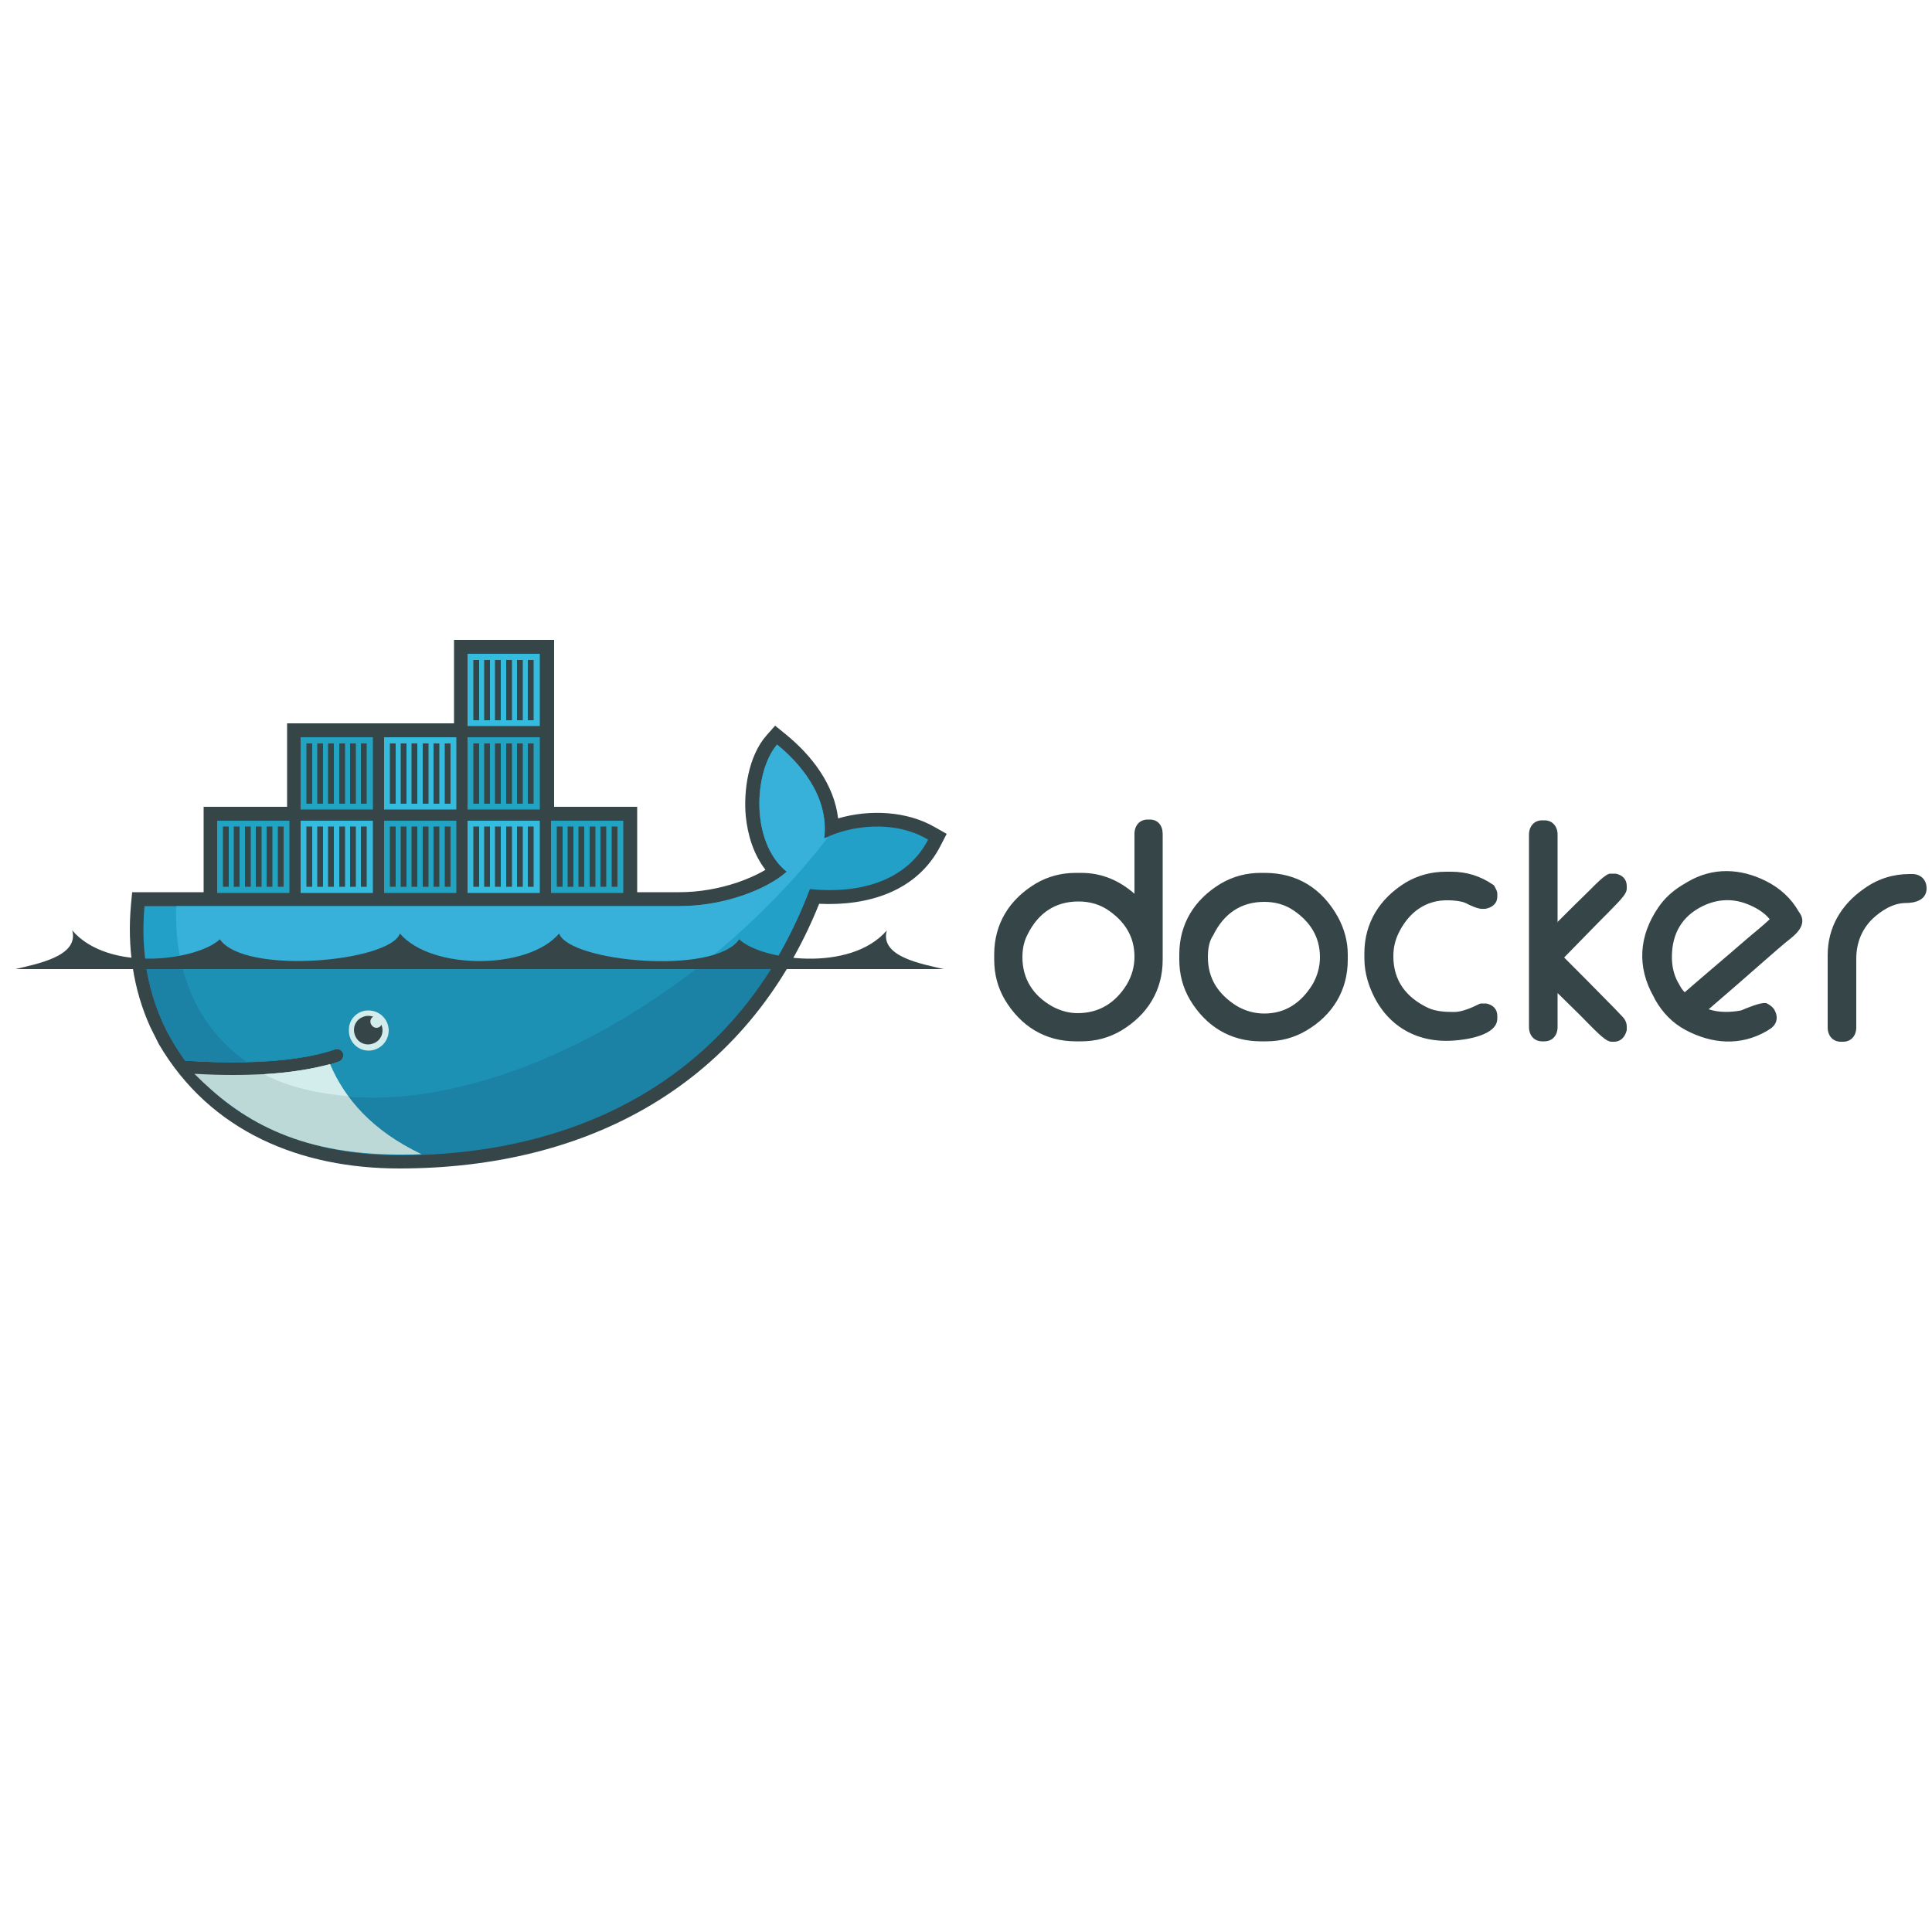 <?xml version="1.0" encoding="utf-8"?>
<!-- Generator: Adobe Illustrator 25.2.1, SVG Export Plug-In . SVG Version: 6.00 Build 0)  -->
<svg version="1.1" id="Capa_1" xmlns="http://www.w3.org/2000/svg" xmlns:xlink="http://www.w3.org/1999/xlink" x="0px" y="0px"
	 viewBox="0 0 500 500" style="enable-background:new 0 0 500 500;" xml:space="preserve">
<style type="text/css">
	.st0{fill-rule:evenodd;clip-rule:evenodd;fill:#364548;}
	.st1{fill-rule:evenodd;clip-rule:evenodd;fill:#22A0C8;}
	.st2{fill-rule:evenodd;clip-rule:evenodd;fill:#37B1D9;}
	.st3{fill-rule:evenodd;clip-rule:evenodd;fill:#1B81A5;}
	.st4{fill-rule:evenodd;clip-rule:evenodd;fill:#1D91B4;}
	.st5{fill-rule:evenodd;clip-rule:evenodd;fill:#23A3C2;}
	.st6{fill-rule:evenodd;clip-rule:evenodd;fill:#34BBDE;}
	.st7{fill-rule:evenodd;clip-rule:evenodd;fill:#D3ECEC;}
	.st8{fill-rule:evenodd;clip-rule:evenodd;fill:#BDD9D7;}
</style>
<g>
	<path class="st0" d="M293.6,231.3v-15.5c0-2.1,1.3-3.7,3.4-3.7h0.6c2.1,0,3.3,1.6,3.3,3.7v32.6c0,7.9-3.9,14.2-10.7,18.3
		c-3.2,1.9-6.7,2.8-10.4,2.8h-1.4c-7.9,0-14.2-3.9-18.3-10.7c-1.9-3.2-2.8-6.7-2.8-10.4V247c0-7.9,3.9-14.2,10.7-18.3
		c3.2-1.9,6.7-2.8,10.4-2.8h1.4C285.2,225.9,289.7,227.9,293.6,231.3L293.6,231.3z M264.6,247.7c0,5.7,2.8,10,7.8,12.8
		c2.1,1.1,4.2,1.7,6.5,1.7c5.6,0,9.8-2.7,12.7-7.4c1.3-2.2,2-4.6,2-7.2c0-5-2.3-8.8-6.3-11.7c-2.4-1.8-5.2-2.6-8.2-2.6
		c-6.1,0-10.5,3.1-13.2,8.6C265,243.6,264.6,245.6,264.6,247.7L264.6,247.7z M326.3,225.9h1c8.5,0,14.9,4.1,19,11.5
		c1.6,3,2.5,6.2,2.5,9.6v1.4c0,7.9-3.9,14.3-10.7,18.3c-3.2,1.9-6.7,2.8-10.4,2.8h-1.4c-7.9,0-14.2-3.9-18.3-10.7
		c-1.9-3.2-2.8-6.7-2.8-10.4V247c0-7.9,3.9-14.2,10.7-18.3C319.1,226.8,322.6,225.9,326.3,225.9L326.3,225.9z M312.6,247.7
		c0,5.6,2.7,9.6,7.4,12.6c2.2,1.3,4.6,2,7.2,2c5.5,0,9.5-2.8,12.4-7.4c1.3-2.2,2-4.6,2-7.2c0-5.2-2.5-9.1-6.7-12
		c-2.3-1.6-4.9-2.3-7.7-2.3c-6.1,0-10.5,3.1-13.2,8.6C312.9,243.6,312.6,245.6,312.6,247.7L312.6,247.7z M379.3,233.7
		c-1.1-0.5-3.2-0.7-4.3-0.7c-6.1-0.2-10.5,3.2-13.1,8.6c-0.9,1.9-1.3,3.8-1.3,5.9c0,6.3,3.3,10.6,8.9,13.3c2.1,1,4.7,1.1,6.9,1.1
		c2,0,4.7-1.2,6.5-2.1l0.3-0.1h1.3l0.1,0c1.7,0.3,2.9,1.4,2.9,3.2v0.7c0,4.4-8.2,5.5-11.3,5.7c-11,0.8-19.2-5.3-22.3-15.7
		c-0.5-1.8-0.8-3.6-0.8-5.5v-1.4c0-7.9,4-14.2,10.7-18.3c3.2-1.9,6.7-2.8,10.4-2.8h1.4c3.9,0,7.5,1.1,10.7,3.3l0.3,0.2l0.2,0.3
		c0.3,0.6,0.7,1.2,0.7,1.9v0.7c0,1.9-1.4,2.9-3.1,3.2l-0.1,0h-0.4C382.7,235.4,380.2,234.2,379.3,233.7L379.3,233.7z M403,238.7
		c2.9-2.9,5.7-5.7,8.6-8.5c0.8-0.8,3.9-4.1,5.1-4.1h1.3l0.1,0c1.7,0.3,2.9,1.4,2.9,3.2v0.7c0,1.2-1.4,2.6-2.2,3.5
		c-1.7,1.8-3.4,3.5-5.2,5.3l-8.8,9c3.8,3.8,7.6,7.6,11.4,11.5c1.1,1.1,2.1,2.1,3.1,3.2c0.4,0.4,0.9,0.9,1.2,1.4
		c0.3,0.5,0.5,1.1,0.5,1.7v0.8l0,0.2c-0.4,1.7-1.5,3-3.3,3h-0.6c-1.2,0-2.6-1.4-3.4-2.1c-1.7-1.6-3.3-3.3-5-5l-5.6-5.5v8.8
		c0,2.1-1.3,3.7-3.4,3.7h-0.6c-2.1,0-3.4-1.6-3.4-3.7V216c0-2.1,1.3-3.7,3.4-3.7h0.6c2.1,0,3.4,1.6,3.4,3.7V238.7L403,238.7z
		 M494.2,226.2h0.7c2.2,0,3.7,1.5,3.7,3.7c0,3-2.9,3.8-5.4,3.8c-3.3,0-6.4,2-8.7,4.2c-2.8,2.8-4.1,6.3-4.1,10.3v17.7
		c0,2.1-1.3,3.7-3.4,3.7h-0.6c-2.1,0-3.4-1.6-3.4-3.7v-18.7c0-7.2,3.5-13.1,9.4-17.2C486,227.4,490,226.2,494.2,226.2L494.2,226.2z
		 M442.2,261.2c2.7,0.9,5.7,0.8,8.4,0.3c1.4-0.6,5-2.1,6.3-1.9l0.2,0l0.2,0.1c0.8,0.4,1.6,1,2,1.8c1,1.9,0.5,3.8-1.4,4.9l-0.6,0.4
		c-6.9,4-14.3,3.4-21.2-0.3c-3.3-1.8-5.8-4.4-7.7-7.7l-0.4-0.8c-4.4-7.7-3.9-15.8,1.2-23.2c1.7-2.5,4-4.5,6.6-6l1-0.6
		c6.5-3.8,13.6-3.5,20.2-0.2c3.6,1.8,6.5,4.4,8.5,7.9l0.4,0.6c1.5,2.5-0.4,4.7-2.4,6.3c-2.3,1.8-4.6,3.9-6.7,5.7
		C451.9,252.8,447.1,257,442.2,261.2L442.2,261.2z M436,256.8c5.4-4.7,10.9-9.3,16.3-14c1.9-1.6,3.9-3.2,5.7-4.9
		c-1.5-1.9-3.9-3.2-6-4c-4.2-1.6-8.4-1.1-12.3,1.1c-5.1,2.9-7.2,7.6-7,13.4c0.1,2.3,0.7,4.5,1.9,6.4
		C435,255.6,435.4,256.2,436,256.8z M143.3,208.8h21.6v22.1h10.9c5.1,0,10.2-0.9,15-2.5c2.3-0.8,5-1.9,7.3-3.3
		c-3.1-4-4.6-9-5.1-13.9c-0.6-6.7,0.7-15.5,5.3-20.8l2.3-2.6l2.7,2.2c6.8,5.5,12.6,13.1,13.6,21.8c8.2-2.4,17.9-1.9,25.1,2.3l3,1.7
		l-1.6,3.1c-6.1,11.9-18.9,15.6-31.4,15c-18.7,46.5-59.4,68.5-108.7,68.5c-25.5,0-48.9-9.5-62.2-32.2l-0.2-0.4l-2-4
		c-4.5-9.9-6-20.8-5-31.7l0.3-3.2h18.5v-22.1h21.6v-21.6h43.2v-21.6h25.9V208.8"/>
	<path class="st1" d="M213.3,217c1.4-11.3-7-20.1-12.2-24.3c-6,7-7,25.2,2.5,32.9c-5.3,4.7-16.4,8.9-27.7,8.9H37.4
		c-1.1,11.9,1,22.8,5.7,32.2l1.6,2.9c1,1.7,2.1,3.3,3.2,4.9c5.7,0.4,10.9,0.5,15.8,0.4l0,0c9.5-0.2,17.1-1.3,23-3.3
		c0.9-0.3,1.8,0.2,2.1,1.1c0.2,0.9-0.2,1.7-1,2.1c-0.8,0.3-1.6,0.5-2.4,0.8l0,0c-4.6,1.3-9.5,2.2-15.9,2.6c0.4,0-0.4,0-0.4,0
		c-0.2,0-0.5,0-0.7,0c-2.5,0.1-5.2,0.2-8,0.2c-3,0-6,0-9.3-0.2l-0.1,0c11.6,13,29.5,20.7,52.2,20.7c47.8,0,88.4-21.2,106.4-68.8
		c12.7,1.3,25-2,30.6-12.8C231.3,212,219.8,213.7,213.3,217"/>
	<path class="st2" d="M213.3,217c1.4-11.3-7-20.1-12.2-24.3c-6,7-7,25.2,2.5,32.9c-5.3,4.7-16.4,8.9-27.7,8.9H45.6
		c-0.6,18.2,6.2,32,18.1,40.3l0,0c9.5-0.2,17.1-1.3,23-3.3c0.9-0.3,1.8,0.2,2.1,1.1c0.2,0.9-0.2,1.7-1,2.1c-0.8,0.3-1.6,0.5-2.4,0.8
		l0,0c-4.6,1.3-9.9,2.3-16.3,2.7l-0.1-0.1c16.3,8.4,39.9,8.3,67-2.1c30.4-11.6,58.6-33.9,78.3-59.3
		C213.8,216.7,213.5,216.9,213.3,217"/>
	<path class="st3" d="M37.6,248.9c0.9,6.3,2.7,12.3,5.5,17.8l1.6,2.9c1,1.7,2.1,3.3,3.2,4.9c5.7,0.4,10.9,0.5,15.8,0.4
		c9.5-0.2,17.1-1.3,23-3.3c0.9-0.3,1.8,0.2,2.1,1.1c0.2,0.9-0.2,1.7-1,2.1c-0.8,0.3-1.6,0.5-2.4,0.8l0,0c-4.6,1.3-9.9,2.2-16.3,2.6
		c-0.2,0-0.6,0-0.8,0c-2.5,0.1-5.2,0.2-7.9,0.2c-3,0-6.1,0-9.4-0.2c11.6,13,29.7,20.8,52.3,20.8c41,0,76.6-15.6,97.3-49.9
		L37.6,248.9"/>
	<path class="st4" d="M46.9,248.9c2.4,11.2,8.4,19.9,16.9,25.9c9.5-0.2,17.1-1.3,23-3.3c0.9-0.3,1.8,0.2,2.1,1.1
		c0.2,0.9-0.2,1.7-1,2.1c-0.8,0.3-1.6,0.5-2.4,0.8l0,0c-4.6,1.3-10,2.2-16.4,2.6c16.3,8.4,39.8,8.2,66.9-2.1
		c16.4-6.3,32.1-15.7,46.3-26.9L46.9,248.9"/>
	<path class="st5" d="M56.2,212.4h18.7v18.7H56.2V212.4z M57.7,213.9h1.5v15.6h-1.5V213.9z M60.5,213.9H62v15.6h-1.5V213.9
		L60.5,213.9z M63.4,213.9h1.5v15.6h-1.5V213.9z M66.2,213.9h1.5v15.6h-1.5V213.9z M69,213.9h1.5v15.6H69V213.9L69,213.9z
		 M71.9,213.9h1.5v15.6h-1.5V213.9z M77.8,190.8h18.7v18.7H77.8V190.8L77.8,190.8z M79.3,192.4h1.5V208h-1.5V192.4z M82.1,192.4h1.5
		V208h-1.5V192.4L82.1,192.4z M84.9,192.4h1.5V208h-1.5V192.4z M87.8,192.4h1.5V208h-1.5V192.4z M90.6,192.4h1.5V208h-1.5V192.4z
		 M93.4,192.4h1.5V208h-1.5V192.4z"/>
	<path class="st6" d="M77.8,212.4h18.7v18.7H77.8V212.4L77.8,212.4z M79.3,213.9h1.5v15.6h-1.5V213.9z M82.1,213.9h1.5v15.6h-1.5
		V213.9L82.1,213.9z M84.9,213.9h1.5v15.6h-1.5V213.9z M87.8,213.9h1.5v15.6h-1.5V213.9z M90.6,213.9h1.5v15.6h-1.5V213.9z
		 M93.4,213.9h1.5v15.6h-1.5V213.9z"/>
	<path class="st5" d="M99.4,212.4h18.7v18.7H99.4V212.4z M100.9,213.9h1.5v15.6h-1.5V213.9z M103.7,213.9h1.5v15.6h-1.5V213.9z
		 M106.5,213.9h1.5v15.6h-1.5V213.9z M109.4,213.9h1.5v15.6h-1.5V213.9z M112.2,213.9h1.5v15.6h-1.5V213.9z M115.1,213.9h1.5v15.6
		h-1.5V213.9z"/>
	<path class="st6" d="M99.4,190.8h18.7v18.7H99.4V190.8z M100.9,192.4h1.5V208h-1.5V192.4z M103.7,192.4h1.5V208h-1.5V192.4z
		 M106.5,192.4h1.5V208h-1.5V192.4z M109.4,192.4h1.5V208h-1.5V192.4z M112.2,192.4h1.5V208h-1.5V192.4z M115.1,192.4h1.5V208h-1.5
		V192.4z M121,212.4h18.7v18.7H121L121,212.4L121,212.4z M122.5,213.9h1.5v15.6h-1.5V213.9z M125.3,213.9h1.5v15.6h-1.5V213.9z
		 M128.1,213.9h1.5v15.6h-1.5V213.9z M131,213.9h1.5v15.6H131V213.9z M133.8,213.9h1.5v15.6h-1.5V213.9z M136.6,213.9h1.5v15.6h-1.5
		V213.9z"/>
	<path class="st5" d="M121,190.8h18.7v18.7H121L121,190.8L121,190.8z M122.5,192.4h1.5V208h-1.5V192.4z M125.3,192.4h1.5V208h-1.5
		V192.4z M128.1,192.4h1.5V208h-1.5V192.4z M131,192.4h1.5V208H131V192.4z M133.8,192.4h1.5V208h-1.5V192.4z M136.6,192.4h1.5V208
		h-1.5V192.4z"/>
	<path class="st6" d="M121,169.2h18.7v18.7H121L121,169.2L121,169.2z M122.5,170.8h1.5v15.6h-1.5V170.8L122.5,170.8z M125.3,170.8
		h1.5v15.6h-1.5V170.8L125.3,170.8z M128.1,170.8h1.5v15.6h-1.5V170.8L128.1,170.8z M131,170.8h1.5v15.6H131V170.8L131,170.8z
		 M133.8,170.8h1.5v15.6h-1.5V170.8L133.8,170.8z M136.6,170.8h1.5v15.6h-1.5V170.8L136.6,170.8z"/>
	<path class="st5" d="M142.6,212.4h18.7v18.7h-18.7V212.4z M144.1,213.9h1.5v15.6h-1.5V213.9L144.1,213.9z M146.9,213.9h1.5v15.6
		h-1.5V213.9L146.9,213.9z M149.7,213.9h1.5v15.6h-1.5V213.9z M152.6,213.9h1.5v15.6h-1.5V213.9z M155.4,213.9h1.5v15.6h-1.5V213.9z
		 M158.3,213.9h1.5v15.6h-1.5V213.9z"/>
	<path class="st7" d="M95.3,261.5c2.9,0,5.2,2.2,5.3,5.1c0,2.9-2.2,5.2-5.1,5.3c0,0-0.1,0-0.1,0c-2.9,0-5.2-2.4-5.1-5.3
		C90.2,263.8,92.5,261.5,95.3,261.5"/>
	<path class="st0" d="M95.3,262.9c0.5,0,0.9,0.1,1.3,0.2c-0.7,0.4-1,1.3-0.5,2.1c0.3,0.5,0.8,0.8,1.3,0.8c0.6,0,1.1-0.3,1.3-0.8
		c0.8,1.9-0.1,4.1-2,4.8c-1.9,0.8-4.1-0.1-4.8-2c-0.8-1.9,0.1-4.1,2-4.8C94.3,263,94.8,262.9,95.3,262.9 M4,250.8h240.2
		c-5.3-1.3-16.6-3.1-14.7-10c-9.5,11-32.5,7.7-38.2,2.3c-6.4,9.4-44,5.8-46.6-1.5c-8.1,9.5-33.1,9.5-41.2,0
		c-2.6,7.3-40.1,10.8-46.6,1.5c-5.8,5.4-28.7,8.7-38.2-2.3C20.5,247.6,9.2,249.5,4,250.8"/>
	<path class="st8" d="M109.1,298.7c-12.8-6.1-19.8-14.3-23.7-23.3c-4.8,1.3-10.5,2.2-17.1,2.6c-2.5,0.1-5.1,0.2-7.9,0.2
		c-3.2,0-6.5-0.1-10.1-0.3c11.7,11.7,26.2,20.8,52.9,20.9C105.1,298.8,107.1,298.8,109.1,298.7"/>
	<path class="st7" d="M90.1,283.7c-1.8-2.4-3.5-5.4-4.7-8.3c-4.8,1.3-10.5,2.2-17.1,2.6C72.8,280.4,79.3,282.7,90.1,283.7"/>
</g>
</svg>
